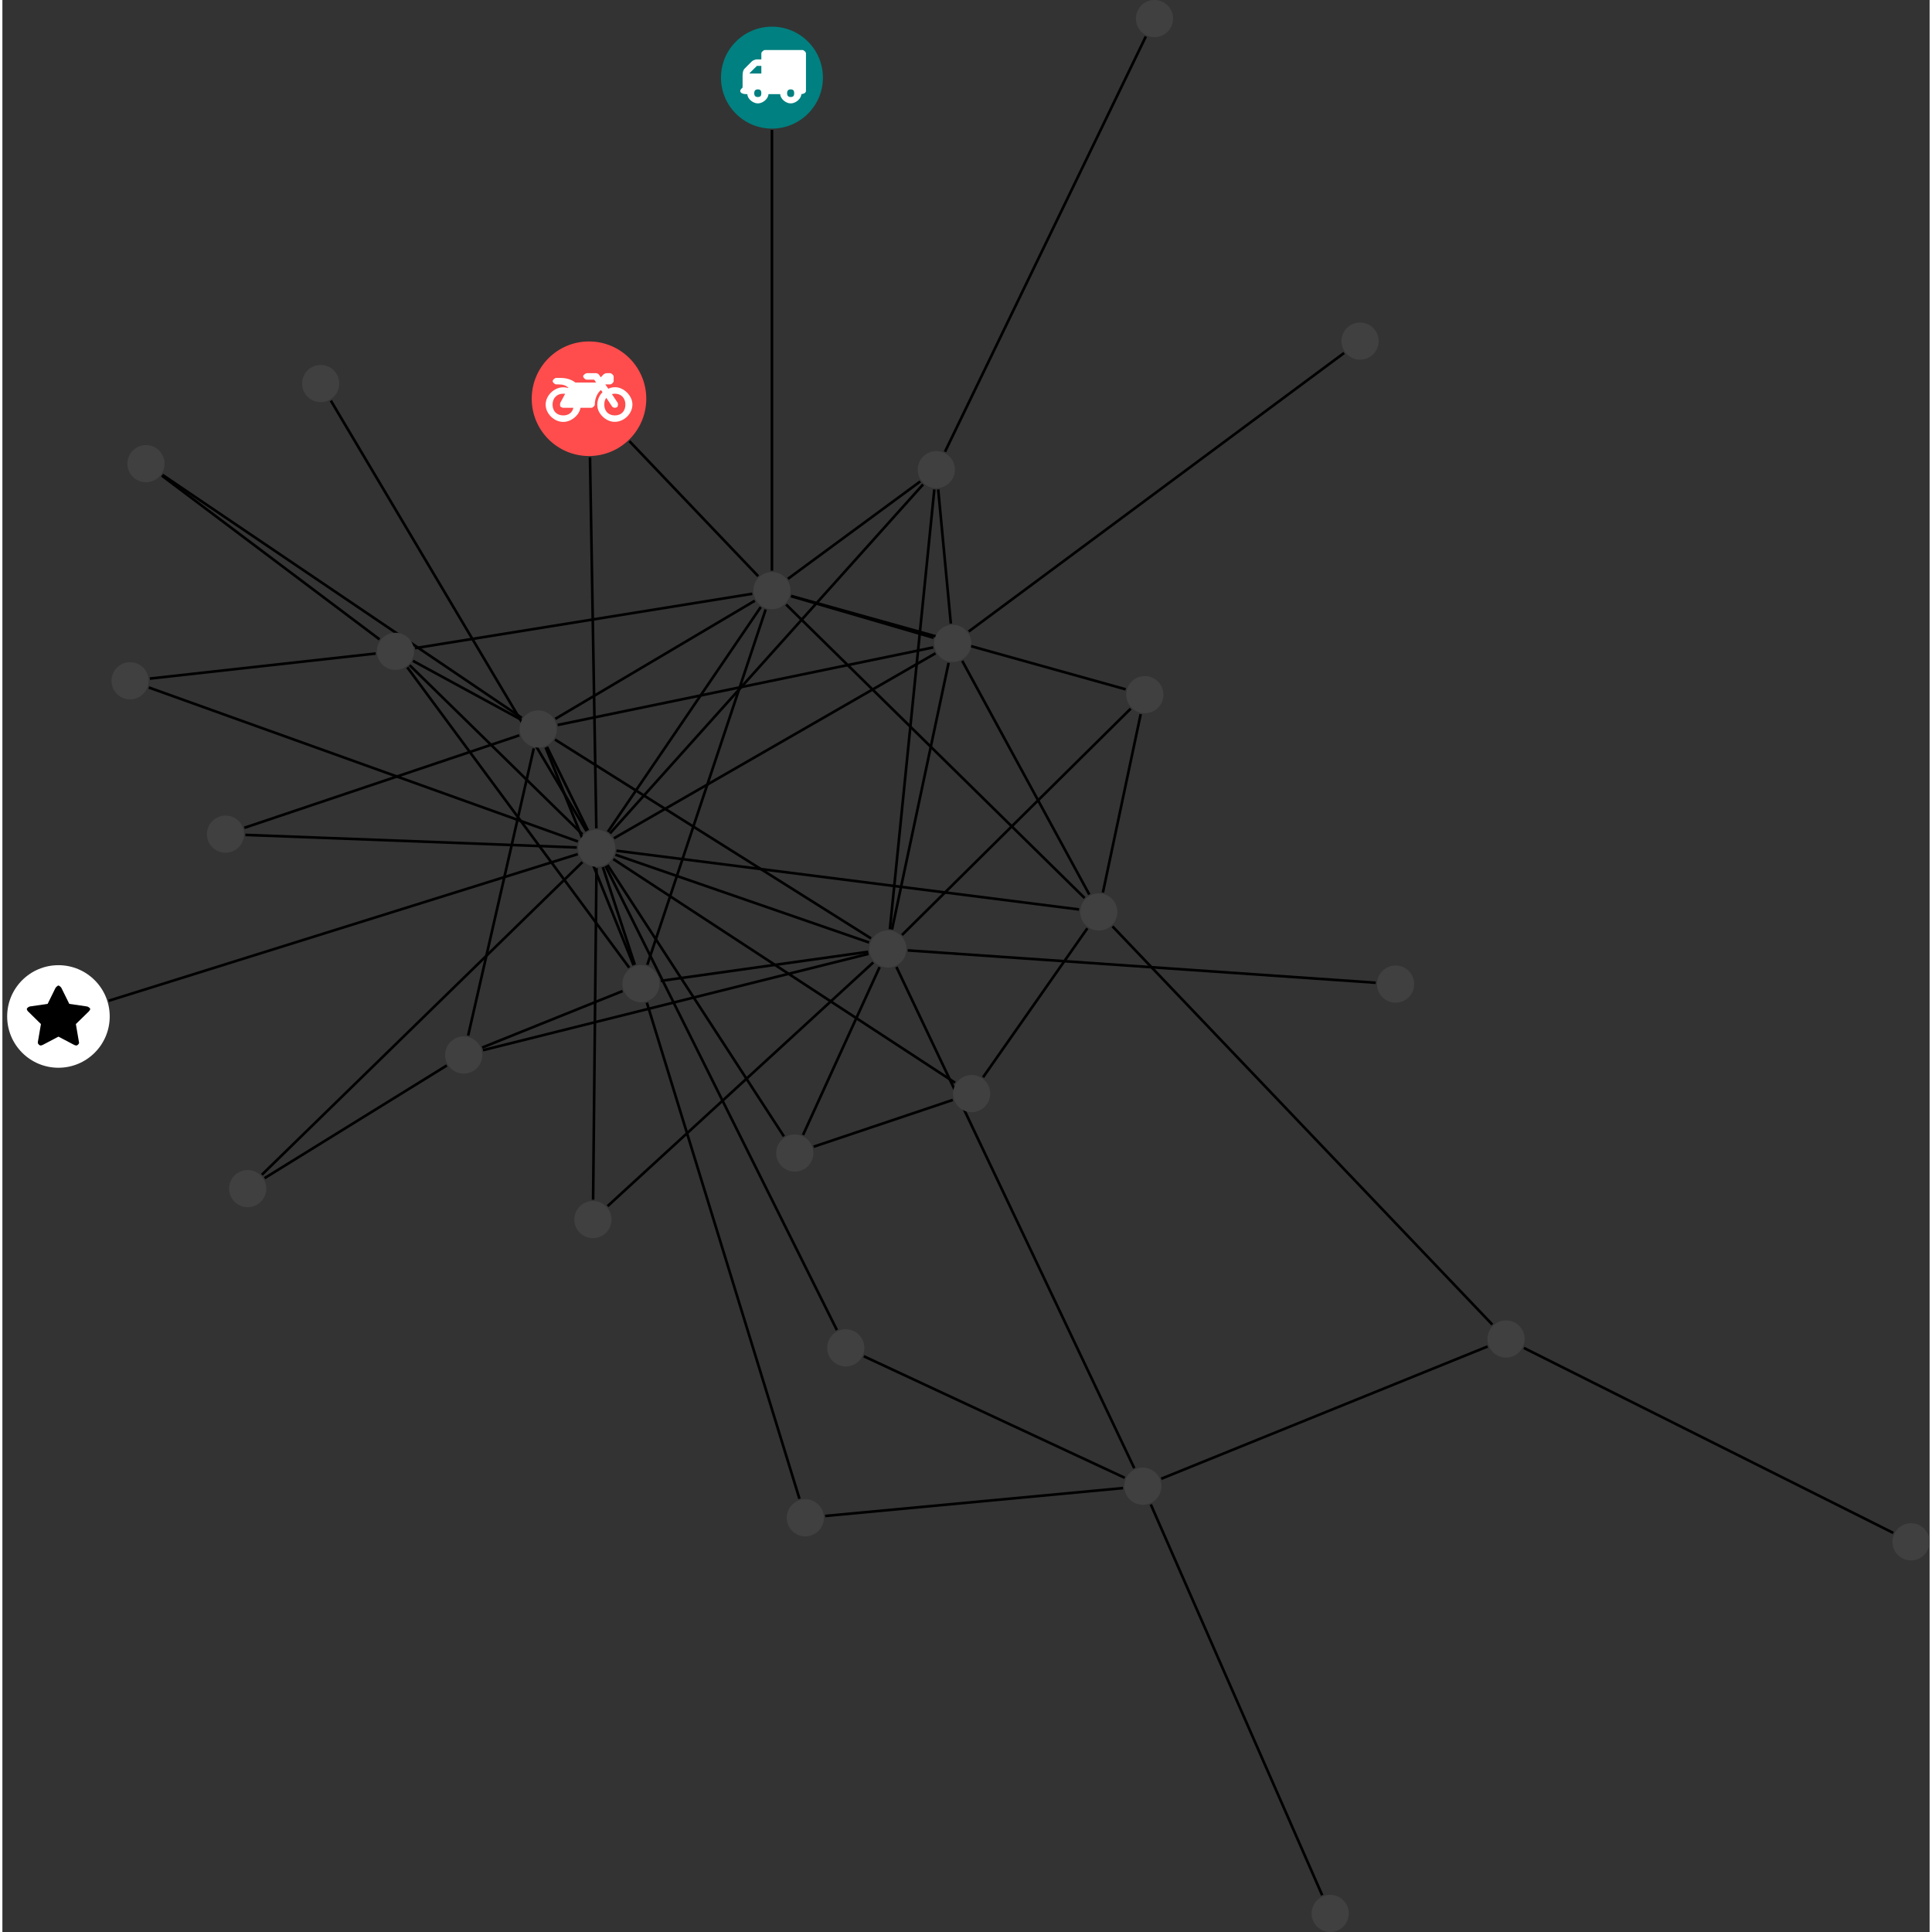 <?xml version="1.0" encoding="UTF-8"?>
<svg xmlns="http://www.w3.org/2000/svg" xmlns:xlink="http://www.w3.org/1999/xlink" width="292.964pt" height="292.964pt" viewBox="-0.724 0.000 292.240 292.964" version="1.1">
<rect x="-0.724" y="0.000" width="292.240" height="292.964" fill="#333333" stroke="none"/>
<defs>
<g>
<symbol overflow="visible" id="glyph0-0">
<path style="stroke:none;" d="M 1.422 -0.75 L 1.422 -7.922 L 3.562 -7.922 L 3.562 -0.891 L 1.422 -0.891 Z M 0.625 0 L 4.531 0 L 4.531 -8.812 L 0.438 -8.812 L 0.438 0 Z M 0.625 0 "/>
</symbol>
<symbol overflow="visible" id="glyph0-1">
<path style="stroke:none;" d="M 3.375 -0.844 C 3.375 -0.453 3.234 -0.266 2.844 -0.266 C 2.469 -0.266 2.297 -0.453 2.297 -0.844 C 2.297 -1.219 2.469 -1.422 2.844 -1.422 C 3.234 -1.422 3.375 -1.219 3.375 -0.844 Z M 1.594 -3.688 L 1.594 -3.859 C 1.594 -3.875 1.578 -3.875 1.594 -3.891 L 2.688 -4.969 C 2.703 -5 2.656 -4.984 2.688 -4.984 L 3.375 -4.984 L 3.375 -3.828 L 1.594 -3.828 Z M 8.359 -0.844 C 8.359 -0.453 8.219 -0.266 7.828 -0.266 C 7.453 -0.266 7.281 -0.453 7.281 -0.844 C 7.281 -1.219 7.453 -1.422 7.828 -1.422 C 8.219 -1.422 8.359 -1.219 8.359 -0.844 Z M 10.141 -6.891 C 10.141 -7.094 9.812 -7.391 9.609 -7.391 L 3.922 -7.391 C 3.719 -7.391 3.375 -7.094 3.375 -6.891 L 3.375 -5.969 L 2.672 -5.969 C 2.469 -5.969 2.078 -5.812 1.938 -5.672 L 0.844 -4.578 C 0.531 -4.266 0.531 -3.734 0.531 -3.328 L 0.531 -1.688 C 0.516 -1.688 0.172 -1.391 0.172 -1.203 C 0.172 -0.781 0.781 -0.703 1.062 -0.703 L 1.25 -0.703 C 1.25 -0.047 2.062 0.703 2.844 0.703 C 3.641 0.703 4.453 -0.047 4.453 -0.703 L 6.234 -0.703 C 6.234 -0.047 7.047 0.703 7.828 0.703 C 8.625 0.703 9.438 -0.047 9.438 -0.703 C 9.547 -0.703 10.141 -0.781 10.141 -1.203 Z M 10.141 -6.891 "/>
</symbol>
<symbol overflow="visible" id="glyph0-2">
<path style="stroke:none;" d="M 12.969 -2.906 C 12.844 -3.984 11.859 -5.016 10.781 -5.219 C 10.234 -5.328 9.703 -5.219 9.328 -5.031 L 8.875 -5.688 L 9.609 -5.688 C 9.812 -5.688 10.141 -5.984 10.141 -6.188 L 10.141 -6.891 C 10.141 -7.094 9.812 -7.391 9.609 -7.391 L 9.047 -7.391 C 8.969 -7.391 8.734 -7.312 8.656 -7.25 L 8.188 -6.766 L 7.891 -7.203 C 7.828 -7.281 7.594 -7.391 7.484 -7.391 L 6.078 -7.391 C 5.906 -7.391 5.547 -7.125 5.516 -6.953 C 5.484 -6.734 5.828 -6.406 6.047 -6.406 L 7.188 -6.406 L 7.484 -5.969 L 4.344 -5.969 C 4.141 -6.125 3.375 -6.672 2.141 -6.672 L 1.422 -6.672 C 1.219 -6.672 0.891 -6.375 0.891 -6.188 C 0.891 -5.984 1.219 -5.688 1.422 -5.688 L 1.781 -5.688 C 2.484 -5.688 2.906 -5.516 3.281 -5.188 L 3.25 -5.141 C 3.078 -5.188 2.797 -5.25 2.5 -5.25 C 1.109 -5.25 -0.172 -4 -0.172 -2.625 C -0.172 -1.25 1.109 0 2.5 0 C 3.75 0 4.953 -1.062 5.109 -2.141 L 6.766 -2.141 C 6.969 -2.141 7.281 -2.438 7.281 -2.625 C 7.281 -3.609 7.688 -4.391 8.219 -4.844 L 8.453 -4.5 C 7.969 -4.062 7.578 -3.203 7.672 -2.359 C 7.781 -1.172 8.969 -0.094 10.141 -0.016 C 11.703 0.094 13.156 -1.344 12.969 -2.906 Z M 2.5 -0.984 C 1.516 -0.984 0.875 -1.641 0.875 -2.625 C 0.875 -3.594 1.516 -4.281 2.5 -4.281 C 2.672 -4.281 2.844 -4.234 2.781 -4.25 L 2.047 -2.891 C 2 -2.781 2 -2.469 2.047 -2.359 C 2.125 -2.25 2.375 -2.141 2.5 -2.141 L 4.031 -2.141 C 3.891 -1.453 3.344 -0.984 2.5 -0.984 Z M 10.328 -0.984 C 9.344 -0.984 8.719 -1.641 8.719 -2.625 C 8.719 -3.109 8.859 -3.469 9.031 -3.641 L 9.906 -2.328 C 9.969 -2.219 10.203 -2.141 10.328 -2.141 C 10.391 -2.141 10.594 -2.188 10.641 -2.234 C 10.812 -2.344 10.844 -2.75 10.734 -2.922 L 9.875 -4.219 C 9.859 -4.219 10.094 -4.281 10.328 -4.281 C 11.297 -4.281 11.922 -3.594 11.922 -2.625 C 11.922 -1.641 11.297 -0.984 10.328 -0.984 Z M 10.328 -0.984 "/>
</symbol>
<symbol overflow="visible" id="glyph0-3">
<path style="stroke:none;" d="M 9.438 -5.078 C 9.438 -5.25 9.078 -5.453 8.938 -5.469 L 6.266 -5.859 L 5.078 -8.266 C 5.031 -8.375 4.75 -8.641 4.625 -8.641 C 4.5 -8.641 4.234 -8.375 4.172 -8.266 L 2.984 -5.859 L 0.312 -5.469 C 0.172 -5.453 -0.172 -5.25 -0.172 -5.078 C -0.172 -4.969 -0.062 -4.781 0.016 -4.719 L 1.969 -2.797 L 1.5 -0.062 C 1.5 -0.016 1.5 0.016 1.5 0.047 C 1.5 0.203 1.75 0.453 1.906 0.453 C 1.984 0.453 2.188 0.406 2.25 0.359 L 4.625 -0.891 L 7 0.359 C 7.062 0.406 7.266 0.453 7.344 0.453 C 7.5 0.453 7.75 0.203 7.75 0.047 C 7.75 0.016 7.75 -0.016 7.734 -0.062 L 7.266 -2.797 L 9.234 -4.719 C 9.297 -4.781 9.438 -4.969 9.438 -5.078 Z M 9.438 -5.078 "/>
</symbol>
</g>
<clipPath id="clip1">
  <path d="M 224 198 L 291.516 198 L 291.516 239 L 224 239 Z M 224 198 "/>
</clipPath>
<clipPath id="clip2">
  <path d="M 167 222 L 206 222 L 206 292.965 L 167 292.965 Z M 167 222 "/>
</clipPath>
<clipPath id="clip3">
  <path d="M 285 230 L 291.516 230 L 291.516 237 L 285 237 Z M 285 230 "/>
</clipPath>
<clipPath id="clip4">
  <path d="M 197 287 L 204 287 L 204 292.965 L 197 292.965 Z M 197 287 "/>
</clipPath>
</defs>
<g id="surface1">
<path style="fill:none;stroke-width:0.399;stroke-linecap:butt;stroke-linejoin:miter;stroke:rgb(0%,0%,0%);stroke-opacity:1;stroke-miterlimit:10;" d="M -0 -7.926 L -0 -74.766 " transform="matrix(1,0,0,-1,115.969,11.773)"/>
<path style="fill:none;stroke-width:0.399;stroke-linecap:butt;stroke-linejoin:miter;stroke:rgb(0%,0%,0%);stroke-opacity:1;stroke-miterlimit:10;" d="M -76.934 -166.879 L -49.305 -149.793 " transform="matrix(1,0,0,-1,115.969,11.773)"/>
<path style="fill:none;stroke-width:0.399;stroke-linecap:butt;stroke-linejoin:miter;stroke:rgb(0%,0%,0%);stroke-opacity:1;stroke-miterlimit:10;" d="M -77.34 -166.36 L -28.739 -118.957 " transform="matrix(1,0,0,-1,115.969,11.773)"/>
<path style="fill:none;stroke-width:0.399;stroke-linecap:butt;stroke-linejoin:miter;stroke:rgb(0%,0%,0%);stroke-opacity:1;stroke-miterlimit:10;" d="M 86.758 -41.75 L 29.836 -83.989 " transform="matrix(1,0,0,-1,115.969,11.773)"/>
<path style="fill:none;stroke-width:0.399;stroke-linecap:butt;stroke-linejoin:miter;stroke:rgb(0%,0%,0%);stroke-opacity:1;stroke-miterlimit:10;" d="M -21.61 -55.125 L -2.082 -75.602 " transform="matrix(1,0,0,-1,115.969,11.773)"/>
<path style="fill:none;stroke-width:0.399;stroke-linecap:butt;stroke-linejoin:miter;stroke:rgb(0%,0%,0%);stroke-opacity:1;stroke-miterlimit:10;" d="M -27.59 -57.579 L -26.629 -113.832 " transform="matrix(1,0,0,-1,115.969,11.773)"/>
<g clip-path="url(#clip1)" clip-rule="nonzero">
<path style="fill:none;stroke-width:0.399;stroke-linecap:butt;stroke-linejoin:miter;stroke:rgb(0%,0%,0%);stroke-opacity:1;stroke-miterlimit:10;" d="M 114.019 -192.622 L 170.035 -220.676 " transform="matrix(1,0,0,-1,115.969,11.773)"/>
</g>
<path style="fill:none;stroke-width:0.399;stroke-linecap:butt;stroke-linejoin:miter;stroke:rgb(0%,0%,0%);stroke-opacity:1;stroke-miterlimit:10;" d="M 108.523 -192.403 L 59.035 -212.461 " transform="matrix(1,0,0,-1,115.969,11.773)"/>
<path style="fill:none;stroke-width:0.399;stroke-linecap:butt;stroke-linejoin:miter;stroke:rgb(0%,0%,0%);stroke-opacity:1;stroke-miterlimit:10;" d="M 109.238 -189.086 L 51.644 -128.7 " transform="matrix(1,0,0,-1,115.969,11.773)"/>
<path style="fill:none;stroke-width:0.399;stroke-linecap:butt;stroke-linejoin:miter;stroke:rgb(0%,0%,0%);stroke-opacity:1;stroke-miterlimit:10;" d="M -94.332 -91.125 L -60.09 -87.325 " transform="matrix(1,0,0,-1,115.969,11.773)"/>
<path style="fill:none;stroke-width:0.399;stroke-linecap:butt;stroke-linejoin:miter;stroke:rgb(0%,0%,0%);stroke-opacity:1;stroke-miterlimit:10;" d="M -94.489 -92.477 L -29.418 -115.829 " transform="matrix(1,0,0,-1,115.969,11.773)"/>
<path style="fill:none;stroke-width:0.399;stroke-linecap:butt;stroke-linejoin:miter;stroke:rgb(0%,0%,0%);stroke-opacity:1;stroke-miterlimit:10;" d="M -92.508 -60.352 L -59.504 -85.18 " transform="matrix(1,0,0,-1,115.969,11.773)"/>
<path style="fill:none;stroke-width:0.399;stroke-linecap:butt;stroke-linejoin:miter;stroke:rgb(0%,0%,0%);stroke-opacity:1;stroke-miterlimit:10;" d="M -92.422 -60.231 L -37.942 -97.079 " transform="matrix(1,0,0,-1,115.969,11.773)"/>
<path style="fill:none;stroke-width:0.399;stroke-linecap:butt;stroke-linejoin:miter;stroke:rgb(0%,0%,0%);stroke-opacity:1;stroke-miterlimit:10;" d="M -100.582 -139.985 L -29.457 -117.75 " transform="matrix(1,0,0,-1,115.969,11.773)"/>
<path style="fill:none;stroke-width:0.399;stroke-linecap:butt;stroke-linejoin:miter;stroke:rgb(0%,0%,0%);stroke-opacity:1;stroke-miterlimit:10;" d="M 32.011 -151.586 L 47.832 -128.989 " transform="matrix(1,0,0,-1,115.969,11.773)"/>
<path style="fill:none;stroke-width:0.399;stroke-linecap:butt;stroke-linejoin:miter;stroke:rgb(0%,0%,0%);stroke-opacity:1;stroke-miterlimit:10;" d="M 27.422 -155.02 L 6.32 -162.114 " transform="matrix(1,0,0,-1,115.969,11.773)"/>
<path style="fill:none;stroke-width:0.399;stroke-linecap:butt;stroke-linejoin:miter;stroke:rgb(0%,0%,0%);stroke-opacity:1;stroke-miterlimit:10;" d="M 27.758 -152.407 L -24.051 -118.5 " transform="matrix(1,0,0,-1,115.969,11.773)"/>
<path style="fill:none;stroke-width:0.399;stroke-linecap:butt;stroke-linejoin:miter;stroke:rgb(0%,0%,0%);stroke-opacity:1;stroke-miterlimit:10;" d="M 53.5 -212.321 L 13.933 -193.887 " transform="matrix(1,0,0,-1,115.969,11.773)"/>
<path style="fill:none;stroke-width:0.399;stroke-linecap:butt;stroke-linejoin:miter;stroke:rgb(0%,0%,0%);stroke-opacity:1;stroke-miterlimit:10;" d="M 53.234 -213.875 L 8.07 -218.106 " transform="matrix(1,0,0,-1,115.969,11.773)"/>
<g clip-path="url(#clip2)" clip-rule="nonzero">
<path style="fill:none;stroke-width:0.399;stroke-linecap:butt;stroke-linejoin:miter;stroke:rgb(0%,0%,0%);stroke-opacity:1;stroke-miterlimit:10;" d="M 57.449 -216.36 L 83.441 -275.614 " transform="matrix(1,0,0,-1,115.969,11.773)"/>
</g>
<path style="fill:none;stroke-width:0.399;stroke-linecap:butt;stroke-linejoin:miter;stroke:rgb(0%,0%,0%);stroke-opacity:1;stroke-miterlimit:10;" d="M 54.945 -210.868 L 18.875 -134.856 " transform="matrix(1,0,0,-1,115.969,11.773)"/>
<path style="fill:none;stroke-width:0.399;stroke-linecap:butt;stroke-linejoin:miter;stroke:rgb(0%,0%,0%);stroke-opacity:1;stroke-miterlimit:10;" d="M 55.918 -96.516 L 50.187 -123.563 " transform="matrix(1,0,0,-1,115.969,11.773)"/>
<path style="fill:none;stroke-width:0.399;stroke-linecap:butt;stroke-linejoin:miter;stroke:rgb(0%,0%,0%);stroke-opacity:1;stroke-miterlimit:10;" d="M 53.636 -92.754 L 2.906 -78.594 " transform="matrix(1,0,0,-1,115.969,11.773)"/>
<path style="fill:none;stroke-width:0.399;stroke-linecap:butt;stroke-linejoin:miter;stroke:rgb(0%,0%,0%);stroke-opacity:1;stroke-miterlimit:10;" d="M 54.398 -95.688 L 19.726 -130.008 " transform="matrix(1,0,0,-1,115.969,11.773)"/>
<path style="fill:none;stroke-width:0.399;stroke-linecap:butt;stroke-linejoin:miter;stroke:rgb(0%,0%,0%);stroke-opacity:1;stroke-miterlimit:10;" d="M 56.695 6.238 L 26.242 -56.727 " transform="matrix(1,0,0,-1,115.969,11.773)"/>
<path style="fill:none;stroke-width:0.399;stroke-linecap:butt;stroke-linejoin:miter;stroke:rgb(0%,0%,0%);stroke-opacity:1;stroke-miterlimit:10;" d="M 9.851 -189.915 L -25.231 -119.551 " transform="matrix(1,0,0,-1,115.969,11.773)"/>
<path style="fill:none;stroke-width:0.399;stroke-linecap:butt;stroke-linejoin:miter;stroke:rgb(0%,0%,0%);stroke-opacity:1;stroke-miterlimit:10;" d="M 4.176 -215.5 L -18.965 -140.27 " transform="matrix(1,0,0,-1,115.969,11.773)"/>
<path style="fill:none;stroke-width:0.399;stroke-linecap:butt;stroke-linejoin:miter;stroke:rgb(0%,0%,0%);stroke-opacity:1;stroke-miterlimit:10;" d="M -66.887 -48.981 L -28.117 -114.254 " transform="matrix(1,0,0,-1,115.969,11.773)"/>
<path style="fill:none;stroke-width:0.399;stroke-linecap:butt;stroke-linejoin:miter;stroke:rgb(0%,0%,0%);stroke-opacity:1;stroke-miterlimit:10;" d="M 91.558 -137.247 L 20.59 -132.34 " transform="matrix(1,0,0,-1,115.969,11.773)"/>
<path style="fill:none;stroke-width:0.399;stroke-linecap:butt;stroke-linejoin:miter;stroke:rgb(0%,0%,0%);stroke-opacity:1;stroke-miterlimit:10;" d="M 48.121 -123.864 L 28.855 -88.438 " transform="matrix(1,0,0,-1,115.969,11.773)"/>
<path style="fill:none;stroke-width:0.399;stroke-linecap:butt;stroke-linejoin:miter;stroke:rgb(0%,0%,0%);stroke-opacity:1;stroke-miterlimit:10;" d="M 47.41 -124.399 L 2.152 -79.899 " transform="matrix(1,0,0,-1,115.969,11.773)"/>
<path style="fill:none;stroke-width:0.399;stroke-linecap:butt;stroke-linejoin:miter;stroke:rgb(0%,0%,0%);stroke-opacity:1;stroke-miterlimit:10;" d="M 46.57 -126.137 L -23.582 -117.231 " transform="matrix(1,0,0,-1,115.969,11.773)"/>
<path style="fill:none;stroke-width:0.399;stroke-linecap:butt;stroke-linejoin:miter;stroke:rgb(0%,0%,0%);stroke-opacity:1;stroke-miterlimit:10;" d="M 4.715 -160.329 L 16.328 -134.875 " transform="matrix(1,0,0,-1,115.969,11.773)"/>
<path style="fill:none;stroke-width:0.399;stroke-linecap:butt;stroke-linejoin:miter;stroke:rgb(0%,0%,0%);stroke-opacity:1;stroke-miterlimit:10;" d="M 1.816 -160.543 L -24.934 -119.379 " transform="matrix(1,0,0,-1,115.969,11.773)"/>
<path style="fill:none;stroke-width:0.399;stroke-linecap:butt;stroke-linejoin:miter;stroke:rgb(0%,0%,0%);stroke-opacity:1;stroke-miterlimit:10;" d="M -80 -113.754 L -38.305 -99.731 " transform="matrix(1,0,0,-1,115.969,11.773)"/>
<path style="fill:none;stroke-width:0.399;stroke-linecap:butt;stroke-linejoin:miter;stroke:rgb(0%,0%,0%);stroke-opacity:1;stroke-miterlimit:10;" d="M -79.848 -114.829 L -29.59 -116.735 " transform="matrix(1,0,0,-1,115.969,11.773)"/>
<path style="fill:none;stroke-width:0.399;stroke-linecap:butt;stroke-linejoin:miter;stroke:rgb(0%,0%,0%);stroke-opacity:1;stroke-miterlimit:10;" d="M -24.922 -171.122 L 15.359 -134.172 " transform="matrix(1,0,0,-1,115.969,11.773)"/>
<path style="fill:none;stroke-width:0.399;stroke-linecap:butt;stroke-linejoin:miter;stroke:rgb(0%,0%,0%);stroke-opacity:1;stroke-miterlimit:10;" d="M -27.117 -170.145 L -26.606 -119.868 " transform="matrix(1,0,0,-1,115.969,11.773)"/>
<path style="fill:none;stroke-width:0.399;stroke-linecap:butt;stroke-linejoin:miter;stroke:rgb(0%,0%,0%);stroke-opacity:1;stroke-miterlimit:10;" d="M -43.938 -147.079 L -22.653 -138.512 " transform="matrix(1,0,0,-1,115.969,11.773)"/>
<path style="fill:none;stroke-width:0.399;stroke-linecap:butt;stroke-linejoin:miter;stroke:rgb(0%,0%,0%);stroke-opacity:1;stroke-miterlimit:10;" d="M -46.067 -145.262 L -36.114 -101.711 " transform="matrix(1,0,0,-1,115.969,11.773)"/>
<path style="fill:none;stroke-width:0.399;stroke-linecap:butt;stroke-linejoin:miter;stroke:rgb(0%,0%,0%);stroke-opacity:1;stroke-miterlimit:10;" d="M -43.813 -147.473 L 14.652 -132.864 " transform="matrix(1,0,0,-1,115.969,11.773)"/>
<path style="fill:none;stroke-width:0.399;stroke-linecap:butt;stroke-linejoin:miter;stroke:rgb(0%,0%,0%);stroke-opacity:1;stroke-miterlimit:10;" d="M 25.211 -62.446 L 27.129 -82.786 " transform="matrix(1,0,0,-1,115.969,11.773)"/>
<path style="fill:none;stroke-width:0.399;stroke-linecap:butt;stroke-linejoin:miter;stroke:rgb(0%,0%,0%);stroke-opacity:1;stroke-miterlimit:10;" d="M 22.496 -61.231 L 2.429 -75.997 " transform="matrix(1,0,0,-1,115.969,11.773)"/>
<path style="fill:none;stroke-width:0.399;stroke-linecap:butt;stroke-linejoin:miter;stroke:rgb(0%,0%,0%);stroke-opacity:1;stroke-miterlimit:10;" d="M 24.625 -62.446 L 17.886 -129.129 " transform="matrix(1,0,0,-1,115.969,11.773)"/>
<path style="fill:none;stroke-width:0.399;stroke-linecap:butt;stroke-linejoin:miter;stroke:rgb(0%,0%,0%);stroke-opacity:1;stroke-miterlimit:10;" d="M 22.914 -61.688 L -24.563 -114.602 " transform="matrix(1,0,0,-1,115.969,11.773)"/>
<path style="fill:none;stroke-width:0.399;stroke-linecap:butt;stroke-linejoin:miter;stroke:rgb(0%,0%,0%);stroke-opacity:1;stroke-miterlimit:10;" d="M 24.515 -84.942 L 2.898 -78.629 " transform="matrix(1,0,0,-1,115.969,11.773)"/>
<path style="fill:none;stroke-width:0.399;stroke-linecap:butt;stroke-linejoin:miter;stroke:rgb(0%,0%,0%);stroke-opacity:1;stroke-miterlimit:10;" d="M 24.457 -86.399 L -32.489 -98.161 " transform="matrix(1,0,0,-1,115.969,11.773)"/>
<path style="fill:none;stroke-width:0.399;stroke-linecap:butt;stroke-linejoin:miter;stroke:rgb(0%,0%,0%);stroke-opacity:1;stroke-miterlimit:10;" d="M 26.789 -88.739 L 18.207 -129.18 " transform="matrix(1,0,0,-1,115.969,11.773)"/>
<path style="fill:none;stroke-width:0.399;stroke-linecap:butt;stroke-linejoin:miter;stroke:rgb(0%,0%,0%);stroke-opacity:1;stroke-miterlimit:10;" d="M 24.797 -87.293 L -23.961 -115.344 " transform="matrix(1,0,0,-1,115.969,11.773)"/>
<path style="fill:none;stroke-width:0.399;stroke-linecap:butt;stroke-linejoin:miter;stroke:rgb(0%,0%,0%);stroke-opacity:1;stroke-miterlimit:10;" d="M -55.297 -89.422 L -21.645 -134.957 " transform="matrix(1,0,0,-1,115.969,11.773)"/>
<path style="fill:none;stroke-width:0.399;stroke-linecap:butt;stroke-linejoin:miter;stroke:rgb(0%,0%,0%);stroke-opacity:1;stroke-miterlimit:10;" d="M -54.114 -86.512 L -2.981 -78.266 " transform="matrix(1,0,0,-1,115.969,11.773)"/>
<path style="fill:none;stroke-width:0.399;stroke-linecap:butt;stroke-linejoin:miter;stroke:rgb(0%,0%,0%);stroke-opacity:1;stroke-miterlimit:10;" d="M -54.442 -88.434 L -38.094 -97.329 " transform="matrix(1,0,0,-1,115.969,11.773)"/>
<path style="fill:none;stroke-width:0.399;stroke-linecap:butt;stroke-linejoin:miter;stroke:rgb(0%,0%,0%);stroke-opacity:1;stroke-miterlimit:10;" d="M -54.934 -89.102 L -28.735 -114.739 " transform="matrix(1,0,0,-1,115.969,11.773)"/>
<path style="fill:none;stroke-width:0.399;stroke-linecap:butt;stroke-linejoin:miter;stroke:rgb(0%,0%,0%);stroke-opacity:1;stroke-miterlimit:10;" d="M -18.899 -134.524 L -0.953 -80.649 " transform="matrix(1,0,0,-1,115.969,11.773)"/>
<path style="fill:none;stroke-width:0.399;stroke-linecap:butt;stroke-linejoin:miter;stroke:rgb(0%,0%,0%);stroke-opacity:1;stroke-miterlimit:10;" d="M -20.981 -134.586 L -34.313 -101.567 " transform="matrix(1,0,0,-1,115.969,11.773)"/>
<path style="fill:none;stroke-width:0.399;stroke-linecap:butt;stroke-linejoin:miter;stroke:rgb(0%,0%,0%);stroke-opacity:1;stroke-miterlimit:10;" d="M -16.864 -136.965 L 14.594 -132.551 " transform="matrix(1,0,0,-1,115.969,11.773)"/>
<path style="fill:none;stroke-width:0.399;stroke-linecap:butt;stroke-linejoin:miter;stroke:rgb(0%,0%,0%);stroke-opacity:1;stroke-miterlimit:10;" d="M -20.793 -134.516 L -25.637 -119.719 " transform="matrix(1,0,0,-1,115.969,11.773)"/>
<path style="fill:none;stroke-width:0.399;stroke-linecap:butt;stroke-linejoin:miter;stroke:rgb(0%,0%,0%);stroke-opacity:1;stroke-miterlimit:10;" d="M -2.598 -79.321 L -32.848 -97.231 " transform="matrix(1,0,0,-1,115.969,11.773)"/>
<path style="fill:none;stroke-width:0.399;stroke-linecap:butt;stroke-linejoin:miter;stroke:rgb(0%,0%,0%);stroke-opacity:1;stroke-miterlimit:10;" d="M -1.696 -80.278 L -24.879 -114.356 " transform="matrix(1,0,0,-1,115.969,11.773)"/>
<path style="fill:none;stroke-width:0.399;stroke-linecap:butt;stroke-linejoin:miter;stroke:rgb(0%,0%,0%);stroke-opacity:1;stroke-miterlimit:10;" d="M -32.891 -100.375 L 15.027 -130.524 " transform="matrix(1,0,0,-1,115.969,11.773)"/>
<path style="fill:none;stroke-width:0.399;stroke-linecap:butt;stroke-linejoin:miter;stroke:rgb(0%,0%,0%);stroke-opacity:1;stroke-miterlimit:10;" d="M -34.114 -101.477 L -27.907 -114.141 " transform="matrix(1,0,0,-1,115.969,11.773)"/>
<path style="fill:none;stroke-width:0.399;stroke-linecap:butt;stroke-linejoin:miter;stroke:rgb(0%,0%,0%);stroke-opacity:1;stroke-miterlimit:10;" d="M 14.73 -131.145 L -23.723 -117.836 " transform="matrix(1,0,0,-1,115.969,11.773)"/>
<path style=" stroke:none;fill-rule:nonzero;fill:rgb(0%,50%,50%);fill-opacity:1;" d="M 123.699 11.773 C 123.699 7.504 120.238 4.043 115.969 4.043 C 111.699 4.043 108.242 7.504 108.242 11.773 C 108.242 16.043 111.699 19.5 115.969 19.5 C 120.238 19.5 123.699 16.043 123.699 11.773 Z M 123.699 11.773 "/>
<g style="fill:rgb(100%,100%,100%);fill-opacity:1;">
  <use xlink:href="#glyph0-1" x="110.987" y="14.976"/>
</g>
<path style=" stroke:none;fill-rule:nonzero;fill:rgb(25%,25%,25%);fill-opacity:1;" d="M 39.289 180.238 C 39.289 178.68 38.027 177.422 36.473 177.422 C 34.914 177.422 33.652 178.68 33.652 180.238 C 33.652 181.793 34.914 183.055 36.473 183.055 C 38.027 183.055 39.289 181.793 39.289 180.238 Z M 39.289 180.238 "/>
<path style=" stroke:none;fill-rule:nonzero;fill:rgb(25%,25%,25%);fill-opacity:1;" d="M 207.969 51.723 C 207.969 50.168 206.707 48.906 205.148 48.906 C 203.594 48.906 202.332 50.168 202.332 51.723 C 202.332 53.281 203.594 54.543 205.148 54.543 C 206.707 54.543 207.969 53.281 207.969 51.723 Z M 207.969 51.723 "/>
<path style=" stroke:none;fill-rule:nonzero;fill:rgb(100%,29.999%,29.999%);fill-opacity:1;" d="M 96.914 60.465 C 96.914 55.668 93.027 51.777 88.227 51.777 C 83.43 51.777 79.543 55.668 79.543 60.465 C 79.543 65.262 83.43 69.152 88.227 69.152 C 93.027 69.152 96.914 65.262 96.914 60.465 Z M 96.914 60.465 "/>
<g style="fill:rgb(100%,100%,100%);fill-opacity:1;">
  <use xlink:href="#glyph0-2" x="81.827" y="63.978"/>
</g>
<path style=" stroke:none;fill-rule:nonzero;fill:rgb(25%,25%,25%);fill-opacity:1;" d="M 230.105 203.039 C 230.105 201.484 228.844 200.223 227.289 200.223 C 225.73 200.223 224.469 201.484 224.469 203.039 C 224.469 204.598 225.73 205.859 227.289 205.859 C 228.844 205.859 230.105 204.598 230.105 203.039 Z M 230.105 203.039 "/>
<path style=" stroke:none;fill-rule:nonzero;fill:rgb(25%,25%,25%);fill-opacity:1;" d="M 21.457 103.23 C 21.457 101.672 20.195 100.41 18.641 100.41 C 17.082 100.41 15.82 101.672 15.82 103.23 C 15.82 104.785 17.082 106.047 18.641 106.047 C 20.195 106.047 21.457 104.785 21.457 103.23 Z M 21.457 103.23 "/>
<path style=" stroke:none;fill-rule:nonzero;fill:rgb(25%,25%,25%);fill-opacity:1;" d="M 23.867 70.312 C 23.867 68.754 22.605 67.492 21.047 67.492 C 19.492 67.492 18.23 68.754 18.23 70.312 C 18.23 71.867 19.492 73.129 21.047 73.129 C 22.605 73.129 23.867 71.867 23.867 70.312 Z M 23.867 70.312 "/>
<path style=" stroke:none;fill-rule:nonzero;fill:rgb(100%,100%,100%);fill-opacity:1;" d="M 15.551 154.133 C 15.551 149.84 12.07 146.359 7.773 146.359 C 3.48 146.359 0 149.84 0 154.133 C 0 158.43 3.48 161.91 7.773 161.91 C 12.07 161.91 15.551 158.43 15.551 154.133 Z M 15.551 154.133 "/>
<g style="fill:rgb(0%,0%,0%);fill-opacity:1;">
  <use xlink:href="#glyph0-3" x="3.153" y="158.084"/>
</g>
<path style=" stroke:none;fill-rule:nonzero;fill:rgb(25%,25%,25%);fill-opacity:1;" d="M 149.066 165.828 C 149.066 164.273 147.805 163.012 146.25 163.012 C 144.695 163.012 143.434 164.273 143.434 165.828 C 143.434 167.387 144.695 168.648 146.25 168.648 C 147.805 168.648 149.066 167.387 149.066 165.828 Z M 149.066 165.828 "/>
<g clip-path="url(#clip3)" clip-rule="nonzero">
<path style=" stroke:none;fill-rule:nonzero;fill:rgb(25%,25%,25%);fill-opacity:1;" d="M 291.516 233.797 C 291.516 232.242 290.254 230.98 288.699 230.98 C 287.145 230.98 285.883 232.242 285.883 233.797 C 285.883 235.355 287.145 236.617 288.699 236.617 C 290.254 236.617 291.516 235.355 291.516 233.797 Z M 291.516 233.797 "/>
</g>
<path style=" stroke:none;fill-rule:nonzero;fill:rgb(25%,25%,25%);fill-opacity:1;" d="M 175.023 225.367 C 175.023 223.809 173.762 222.547 172.203 222.547 C 170.648 222.547 169.387 223.809 169.387 225.367 C 169.387 226.922 170.648 228.184 172.203 228.184 C 173.762 228.184 175.023 226.922 175.023 225.367 Z M 175.023 225.367 "/>
<path style=" stroke:none;fill-rule:nonzero;fill:rgb(25%,25%,25%);fill-opacity:1;" d="M 175.328 105.336 C 175.328 103.781 174.07 102.52 172.512 102.52 C 170.957 102.52 169.695 103.781 169.695 105.336 C 169.695 106.895 170.957 108.156 172.512 108.156 C 174.07 108.156 175.328 106.895 175.328 105.336 Z M 175.328 105.336 "/>
<path style=" stroke:none;fill-rule:nonzero;fill:rgb(25%,25%,25%);fill-opacity:1;" d="M 176.797 2.816 C 176.797 1.262 175.535 0 173.977 0 C 172.422 0 171.16 1.262 171.16 2.816 C 171.16 4.375 172.422 5.637 173.977 5.637 C 175.535 5.637 176.797 4.375 176.797 2.816 Z M 176.797 2.816 "/>
<path style=" stroke:none;fill-rule:nonzero;fill:rgb(25%,25%,25%);fill-opacity:1;" d="M 129.984 204.387 C 129.984 202.828 128.723 201.566 127.164 201.566 C 125.609 201.566 124.348 202.828 124.348 204.387 C 124.348 205.941 125.609 207.203 127.164 207.203 C 128.723 207.203 129.984 205.941 129.984 204.387 Z M 129.984 204.387 "/>
<path style=" stroke:none;fill-rule:nonzero;fill:rgb(25%,25%,25%);fill-opacity:1;" d="M 123.852 230.156 C 123.852 228.602 122.59 227.34 121.031 227.34 C 119.477 227.34 118.215 228.602 118.215 230.156 C 118.215 231.711 119.477 232.973 121.031 232.973 C 122.59 232.973 123.852 231.711 123.852 230.156 Z M 123.852 230.156 "/>
<path style=" stroke:none;fill-rule:nonzero;fill:rgb(25%,25%,25%);fill-opacity:1;" d="M 50.359 58.156 C 50.359 56.602 49.098 55.34 47.543 55.34 C 45.984 55.34 44.723 56.602 44.723 58.156 C 44.723 59.715 45.984 60.977 47.543 60.977 C 49.098 60.977 50.359 59.715 50.359 58.156 Z M 50.359 58.156 "/>
<path style=" stroke:none;fill-rule:nonzero;fill:rgb(25%,25%,25%);fill-opacity:1;" d="M 213.355 149.227 C 213.355 147.668 212.094 146.406 210.535 146.406 C 208.98 146.406 207.719 147.668 207.719 149.227 C 207.719 150.781 208.98 152.043 210.535 152.043 C 212.094 152.043 213.355 150.781 213.355 149.227 Z M 213.355 149.227 "/>
<path style=" stroke:none;fill-rule:nonzero;fill:rgb(25%,25%,25%);fill-opacity:1;" d="M 168.348 138.285 C 168.348 136.73 167.086 135.469 165.531 135.469 C 163.973 135.469 162.711 136.73 162.711 138.285 C 162.711 139.844 163.973 141.105 165.531 141.105 C 167.086 141.105 168.348 139.844 168.348 138.285 Z M 168.348 138.285 "/>
<g clip-path="url(#clip4)" clip-rule="nonzero">
<path style=" stroke:none;fill-rule:nonzero;fill:rgb(25%,25%,25%);fill-opacity:1;" d="M 203.441 290.145 C 203.441 288.59 202.18 287.328 200.621 287.328 C 199.066 287.328 197.805 288.59 197.805 290.145 C 197.805 291.703 199.066 292.965 200.621 292.965 C 202.18 292.965 203.441 291.703 203.441 290.145 Z M 203.441 290.145 "/>
</g>
<path style=" stroke:none;fill-rule:nonzero;fill:rgb(25%,25%,25%);fill-opacity:1;" d="M 122.25 174.848 C 122.25 173.289 120.988 172.027 119.43 172.027 C 117.875 172.027 116.613 173.289 116.613 174.848 C 116.613 176.402 117.875 177.664 119.43 177.664 C 120.988 177.664 122.25 176.402 122.25 174.848 Z M 122.25 174.848 "/>
<path style=" stroke:none;fill-rule:nonzero;fill:rgb(25%,25%,25%);fill-opacity:1;" d="M 35.926 126.484 C 35.926 124.93 34.664 123.668 33.109 123.668 C 31.551 123.668 30.289 124.93 30.289 126.484 C 30.289 128.043 31.551 129.305 33.109 129.305 C 34.664 129.305 35.926 128.043 35.926 126.484 Z M 35.926 126.484 "/>
<path style=" stroke:none;fill-rule:nonzero;fill:rgb(25%,25%,25%);fill-opacity:1;" d="M 91.641 184.93 C 91.641 183.375 90.379 182.113 88.82 182.113 C 87.266 182.113 86.004 183.375 86.004 184.93 C 86.004 186.488 87.266 187.75 88.82 187.75 C 90.379 187.75 91.641 186.488 91.641 184.93 Z M 91.641 184.93 "/>
<path style=" stroke:none;fill-rule:nonzero;fill:rgb(25%,25%,25%);fill-opacity:1;" d="M 72.047 159.977 C 72.047 158.422 70.785 157.16 69.23 157.16 C 67.672 157.16 66.41 158.422 66.41 159.977 C 66.41 161.535 67.672 162.797 69.23 162.797 C 70.785 162.797 72.047 161.535 72.047 159.977 Z M 72.047 159.977 "/>
<path style=" stroke:none;fill-rule:nonzero;fill:rgb(25%,25%,25%);fill-opacity:1;" d="M 143.715 71.215 C 143.715 69.66 142.453 68.398 140.895 68.398 C 139.34 68.398 138.078 69.66 138.078 71.215 C 138.078 72.77 139.34 74.031 140.895 74.031 C 142.453 74.031 143.715 72.77 143.715 71.215 Z M 143.715 71.215 "/>
<path style=" stroke:none;fill-rule:nonzero;fill:rgb(25%,25%,25%);fill-opacity:1;" d="M 146.199 97.559 C 146.199 96.004 144.938 94.742 143.383 94.742 C 141.824 94.742 140.562 96.004 140.562 97.559 C 140.562 99.117 141.824 100.379 143.383 100.379 C 144.938 100.379 146.199 99.117 146.199 97.559 Z M 146.199 97.559 "/>
<path style=" stroke:none;fill-rule:nonzero;fill:rgb(25%,25%,25%);fill-opacity:1;" d="M 61.695 98.766 C 61.695 97.211 60.434 95.949 58.879 95.949 C 57.32 95.949 56.059 97.211 56.059 98.766 C 56.059 100.324 57.32 101.586 58.879 101.586 C 60.434 101.586 61.695 100.324 61.695 98.766 Z M 61.695 98.766 "/>
<path style=" stroke:none;fill-rule:nonzero;fill:rgb(25%,25%,25%);fill-opacity:1;" d="M 98.934 149.156 C 98.934 147.602 97.672 146.34 96.117 146.34 C 94.559 146.34 93.297 147.602 93.297 149.156 C 93.297 150.715 94.559 151.977 96.117 151.977 C 97.672 151.977 98.934 150.715 98.934 149.156 Z M 98.934 149.156 "/>
<path style=" stroke:none;fill-rule:nonzero;fill:rgb(25%,25%,25%);fill-opacity:1;" d="M 118.785 89.555 C 118.785 88 117.523 86.738 115.969 86.738 C 114.414 86.738 113.152 88 113.152 89.555 C 113.152 91.113 114.414 92.375 115.969 92.375 C 117.523 92.375 118.785 91.113 118.785 89.555 Z M 118.785 89.555 "/>
<path style=" stroke:none;fill-rule:nonzero;fill:rgb(25%,25%,25%);fill-opacity:1;" d="M 83.344 110.539 C 83.344 108.984 82.082 107.723 80.527 107.723 C 78.969 107.723 77.707 108.984 77.707 110.539 C 77.707 112.098 78.969 113.359 80.527 113.359 C 82.082 113.359 83.344 112.098 83.344 110.539 Z M 83.344 110.539 "/>
<path style=" stroke:none;fill-rule:nonzero;fill:rgb(25%,25%,25%);fill-opacity:1;" d="M 136.367 143.902 C 136.367 142.344 135.105 141.082 133.551 141.082 C 131.992 141.082 130.73 142.344 130.73 143.902 C 130.73 145.457 131.992 146.719 133.551 146.719 C 135.105 146.719 136.367 145.457 136.367 143.902 Z M 136.367 143.902 "/>
<path style=" stroke:none;fill-rule:nonzero;fill:rgb(25%,25%,25%);fill-opacity:1;" d="M 92.211 128.621 C 92.211 127.066 90.949 125.805 89.391 125.805 C 87.836 125.805 86.574 127.066 86.574 128.621 C 86.574 130.176 87.836 131.438 89.391 131.438 C 90.949 131.438 92.211 130.176 92.211 128.621 Z M 92.211 128.621 "/>
</g>
</svg>
